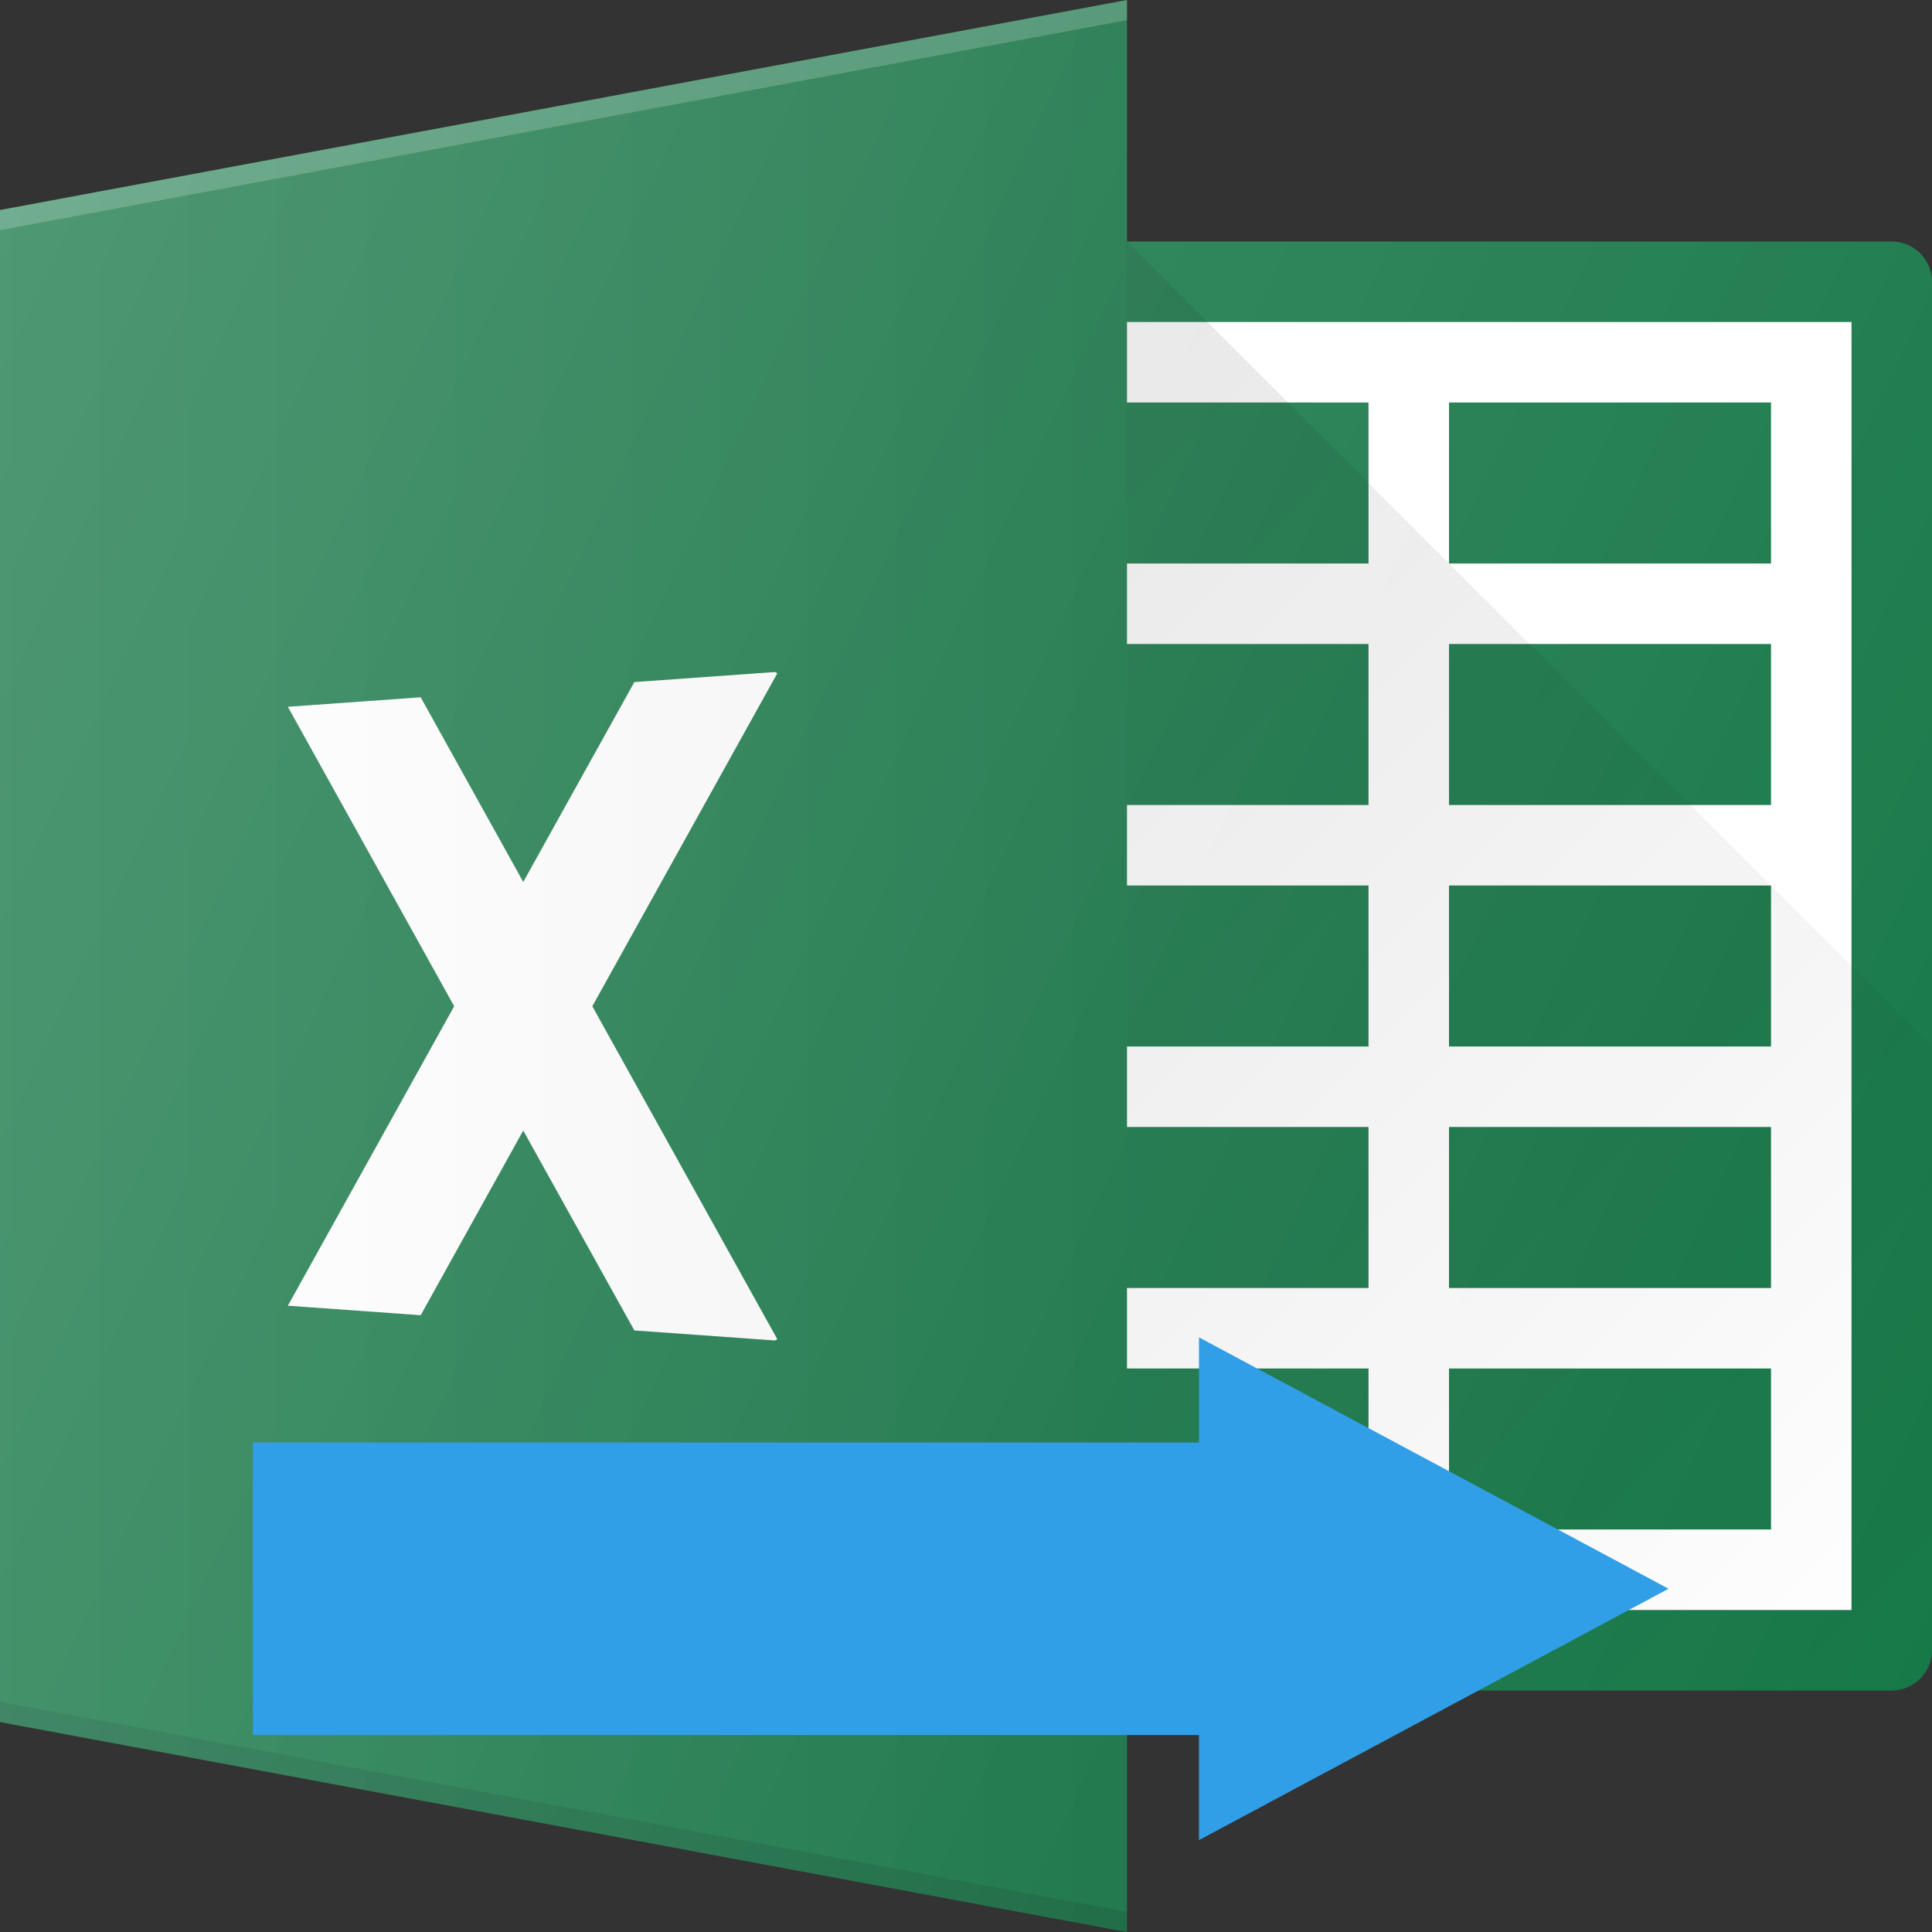 <?xml version="1.0" encoding="utf-8"?>
<svg id="Layer_1" enable-background="new 0 0 24 24" viewBox="0 0 24 24" xmlns="http://www.w3.org/2000/svg" xmlns:bx="https://boxy-svg.com" width="14pt" height="14pt">
    <rect x="0" y="0" width="24" height="24" fill="#333333" stroke="none"/>
    <linearGradient id="SVGID_1_" gradientUnits="userSpaceOnUse" x1="9.5" x2="23.354" y1="7.5" y2="21.354">
        <stop offset="0" stop-opacity=".1"/>
        <stop offset="1" stop-opacity="0"/>
    </linearGradient>
    <linearGradient id="SVGID_2_" gradientUnits="userSpaceOnUse" x1="-.133" x2="13.892" y1="12.184" y2="12.184">
        <stop offset="0" stop-color="#fff"/>
        <stop offset="1"/>
    </linearGradient>
    <linearGradient id="SVGID_3_" gradientUnits="userSpaceOnUse" x1="-1.563" x2="25.045" y1="5.962" y2="18.369">
        <stop offset="0" stop-color="#fff" stop-opacity=".2"/>
        <stop offset="1" stop-color="#fff" stop-opacity="0"/>
    </linearGradient>
    <g>
        <path d="m12 3.5h11.5v17h-11.5z" fill="#fff"/>
        <path d="m23.5 21h-10c-.276 0-.5-.224-.5-.5s.224-.5.5-.5h9.5v-16h-9.5c-.276 0-.5-.224-.5-.5s.224-.5.5-.5h10c.276 0 .5.224.5.5v17c0 .276-.224.5-.5.5z" fill="#177848"/>
        <path d="m14 0-14 2.609v18.783l14 2.609z" fill="#177848"/>
        <path d="m0 2.609v.25l14-2.609v-.25z" fill="#fff" opacity=".2"/>
        <g fill="#177848">
            <path d="m13 5h4v2h-4z"/>
            <path d="m18 5h4v2h-4z"/>
            <path d="m13 8h4v2h-4z"/>
            <path d="m18 8h4v2h-4z"/>
            <path d="m13 11h4v2h-4z"/>
            <path d="m18 11h4v2h-4z"/>
            <path d="m13 14h4v2h-4z"/>
            <path d="m18 14h4v2h-4z"/>
            <path d="m13 17h4v2h-4z"/>
            <path d="m18 17h4v2h-4z"/>
        </g>
        <path d="m0 21.391 14 2.609v-.25l-14-2.609z" opacity=".1"/>
        <path d="m23.5 21c.276 0 .5-.224.5-.5v-7.5l-10-10v18z" fill="url(#SVGID_1_)"/>
        <path d="m7.358 12.5 2.298-4.136-.029-.016-1.747.125-1.38 2.483-1.274-2.294-1.65.118 2.066 3.72-2.066 3.72 1.65.118 1.274-2.294 1.38 2.483 1.747.125.029-.016z" fill="#fff"/>
        <path d="m14 0-14 2.609v18.783l14 2.609z" fill="url(#SVGID_2_)" opacity=".05"/>
        <path d="m23.5 3h-9.5v-3l-14 2.609v18.783l14 2.609v-3h9.5c.276 0 .5-.224.5-.5v-17c0-.276-.224-.5-.5-.5z" fill="url(#SVGID_3_)"/>
    </g>
    <g/>
    <g/>
    <g/>
    <g/>
    <g/>
    <g/>
    <g/>
    <g/>
    <g/>
    <g/>
    <g/>
    <g/>
    <g/>
    <g/>
    <g/>
    <path d="M 6.01 0.995 H 17.763 L 17.763 0.024 L 22.037 2.312 L 17.763 4.6 L 17.763 3.629 H 6.01 V 0.995 Z" style="stroke: rgb(48, 159, 232); transform-box: fill-box; transform-origin: 50% 50%; fill: rgb(48, 159, 232);" transform="matrix(1, 0, -0, 1, -2.369, 17.424)" bx:shape="arrow 6.01 0.024 16.027 4.576 2.634 4.274 0 1@3e308ef0"/>
</svg>
